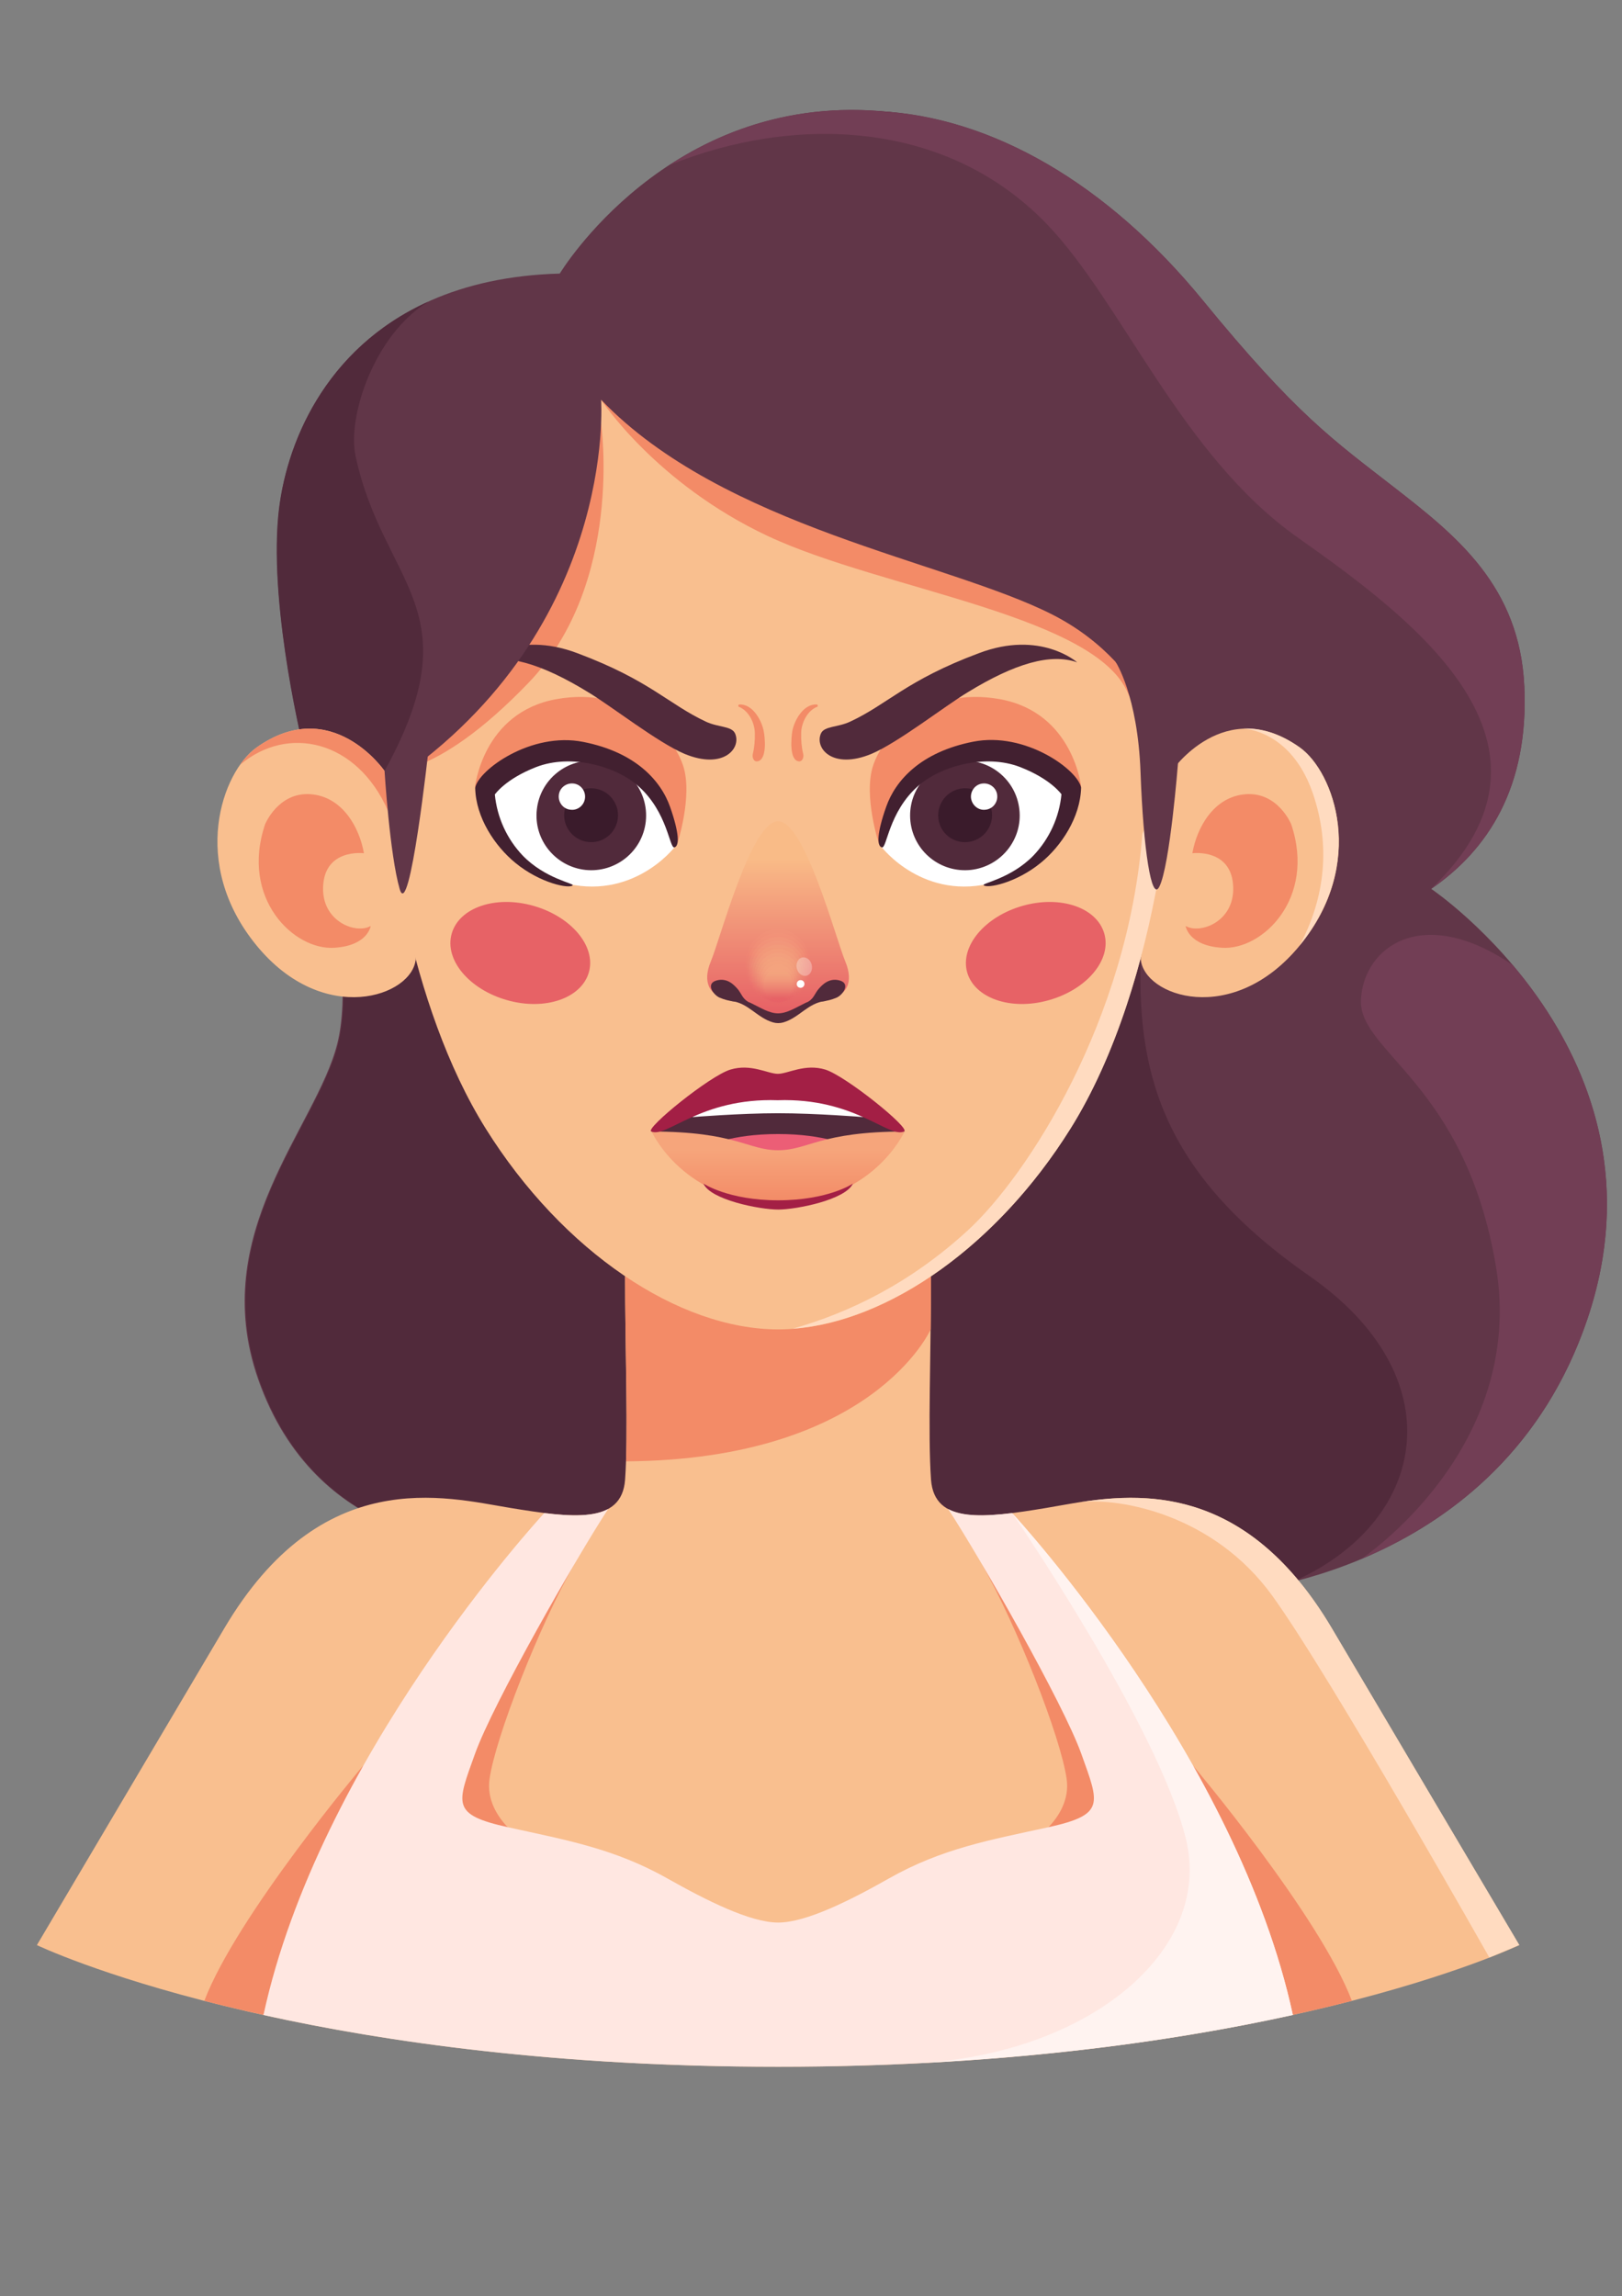 <?xml version="1.0" encoding="utf-8"?>
<!-- Generator: Adobe Illustrator 24.0.2, SVG Export Plug-In . SVG Version: 6.00 Build 0)  -->
<svg version="1.1" id="Camada_1" xmlns="http://www.w3.org/2000/svg" xmlns:xlink="http://www.w3.org/1999/xlink" x="0px" y="0px"
	 viewBox="0 0 1683.8 2383.9" style="enable-background:new 0 0 1683.8 2383.9;" xml:space="preserve">
<rect x="0" y="0" width="1683.8" height="2383.9" fill="#808080" stroke="none"/>
<style type="text/css">
	.st0{fill:#613648;}
	.st1{fill:#512A3B;}
	.st2{fill:#723E55;}
	.st3{fill:#F9BF8F;}
	.st4{fill:#FFDBC0;}
	.st5{fill:#F38B67;}
	.st6{fill:#FFE7E1;}
	.st7{fill:#FFF3F0;}
	.st8{fill:url(#SVGID_1_);}
	.st9{fill:url(#SVGID_2_);fill-opacity:0;}
	.st10{opacity:6.000000e-02;fill:url(#SVGID_3_);enable-background:new    ;}
	.st11{opacity:0.13;fill:url(#SVGID_4_);enable-background:new    ;}
	.st12{opacity:0.19;fill:url(#SVGID_5_);enable-background:new    ;}
	.st13{opacity:0.25;fill:url(#SVGID_6_);enable-background:new    ;}
	.st14{opacity:0.32;fill:url(#SVGID_7_);enable-background:new    ;}
	.st15{opacity:0.38;fill:url(#SVGID_8_);enable-background:new    ;}
	.st16{opacity:0.45;fill:url(#SVGID_9_);enable-background:new    ;}
	.st17{opacity:0.51;fill:url(#SVGID_10_);enable-background:new    ;}
	.st18{opacity:0.57;fill:url(#SVGID_11_);enable-background:new    ;}
	.st19{opacity:0.64;fill:url(#SVGID_12_);enable-background:new    ;}
	.st20{opacity:0.7;fill:url(#SVGID_13_);enable-background:new    ;}
	.st21{opacity:0.3;fill:#FFFFFF;enable-background:new    ;}
	.st22{fill:#FFFFFF;}
	.st23{fill:#3A1B2B;}
	.st24{fill:#422030;}
	.st25{fill:#E76266;}
	.st26{fill:#EC5E76;}
	.st27{fill:url(#SVGID_14_);}
	.st28{fill:#A31F45;}
</style>
<title>person angry</title>
<path class="st0" d="M913,115.4c116.7,6.1,236.3,75.1,335.4,196.1c98.1,120,136.3,145.7,199.7,195.1
	c63.4,49.4,129.6,101.8,134.3,206.2s-37.8,169.6-96.6,210c0,0,254.7,171.9,162.1,446.4c-90.3,267.9-371.4,284.4-371.4,284.4
	s-162.9,148.1-469.3,89.3s-316.8-141.1-316.8-141.1s-162.5,1.9-222.5-170.2c-52.9-151.8,60.2-260.6,82.2-348
	c23.6-92.8-34.7-303.6-34.7-303.6s28.7-318.1,291.5-456.9S913,115.4,913,115.4z"/>
<path class="st1" d="M1347.1,1639.8c136.5-63.6,161.4-211.2,12.5-314.9s-179.4-205.6-175.4-329.6l-829.7-10.9
	c3.3,37.6,3.1,73.2-3.4,99.3c-22.2,87.4-135.3,196.2-82.2,348c60,172.1,222.5,170.2,222.5,170.2s10.3,82.2,316.8,141.1
	c306.4,58.8,469.3-89.3,469.3-89.3s28.6-1.7,70.1-12.6L1347.1,1639.8z"/>
<path class="st2" d="M1412.8,1037.8c-2.7,54.6,108.1,86.6,140.1,276.7s-139.9,304-140.1,304.1c84.9-35.6,187-106.9,235.2-249.5
	c55.2-163.9-13.4-291.3-77.6-367.2C1476.6,937.8,1415.5,983.2,1412.8,1037.8z"/>
<path class="st3" d="M1216.4,800.4c0,0,54.8-79.9,133-24.3c35.5,25.3,69.8,120,0,205.3s-162.5,52.9-165.2,14L1216.4,800.4z"/>
<path class="st4" d="M1349.4,776c-21.5-15.3-41.2-20.3-58.6-19.7c9,0.8,51.7,7.3,72.3,68c18,53.1,12.8,107.1-13.8,157
	C1419.1,896,1384.8,801.3,1349.4,776z"/>
<path class="st5" d="M1340.4,855.7c0,0-13.6-33.5-47-31.2c-33.3,2.3-51,34.7-55.6,61.3c0,0,41.2-5.4,42.4,35.3
	c1.1,36.2-34.7,48.9-49.4,40.2c0,0,2.7,20.3,37.4,22.6C1310.1,987,1366.4,933,1340.4,855.7z"/>
<path class="st3" d="M648.9,1324.9c0,76.1,3.4,164.6,0,211.2c-3.4,46.6-54.6,39.9-119.4,29.3c-67.5-11.1-195.7-45.8-296.7,125.1
	C124.9,1873,38.3,2019.3,38.3,2019.3s262.4,126.3,769.3,126.3s769.5-126.3,769.5-126.3s-86.6-146.2-194.5-328.7
	c-101.2-171-229.4-136.3-296.7-125.1c-64.8,10.7-115.9,17.2-119.4-29.3c-3.4-46.6,0-135.1,0-211.2H648.9z"/>
<path class="st5" d="M597.1,1622.2c-37.4,65.4-82.8,181.5-88.9,224.6c-6.1,43.1,44.5,70.3,44.5,70.3s-114.2-6.9-107.7-31.8
	C451.5,1860.4,597.1,1622.2,597.1,1622.2z"/>
<path class="st5" d="M1018.4,1622.2c37.4,65.4,82.8,181.5,88.9,224.6s-44.5,70.3-44.5,70.3s114.2-6.9,107.7-31.8
	S1018.4,1622.2,1018.4,1622.2z"/>
<path class="st5" d="M273.4,2091.7l103.7-258.9c0,0-131.5,156-165,244.4C231.1,2082.1,251.6,2086.9,273.4,2091.7z"/>
<path class="st5" d="M1342.1,2091.7l-103.7-258.9c0,0,131.5,156,165,244.4C1384.4,2082.1,1363.9,2086.9,1342.1,2091.7z"/>
<path class="st5" d="M966.1,1380.1c0.2-18.6,0.4-37.2,0.4-55.2H648.9c0,66.7,2.7,143,1,192.2l0,0
	C906.3,1515.4,966.1,1380.3,966.1,1380.1z"/>
<path class="st6" d="M631.3,1566.6L631.3,1566.6c-14.9,8-38.3,7.7-66.3,4.2c-7.9,8.6-234,255.5-291.5,521.1
	c127.4,28.2,306.1,53.7,534.3,53.7s406.9-25.7,534.3-53.7c-57.5-265.6-283.6-512.5-291.5-521.1c-28,3.4-51.4,3.8-66.3-4.2l0,0
	c33,50.4,119.4,201.6,138.2,254.1c18.8,52.5,24.9,63.2-34.5,76.3c-59.4,13-110,21.8-165.2,53.1c-40.6,23-86.1,45.8-115,45.8
	c-28.9,0-74.2-22.8-115-45.8c-55.2-31.2-105.6-39.9-165.2-53.1c-59.6-13.2-53.3-23.8-34.5-76.3
	C511.9,1768.2,598.3,1617,631.3,1566.6z"/>
<path class="st4" d="M1122.5,1559.3L1122.5,1559.3c40.2-4.2,137,12.5,198.4,97.5c61.3,85.1,225,375.2,225.2,375.4l0.4-0.2l30.7-12.8
	c0,0-86.6-146.2-194.5-328.7C1297.6,1546.8,1193.6,1548.6,1122.5,1559.3z"/>
<path class="st7" d="M955.5,2141.7c158.9-8,288-28.2,386.6-50c-57.5-265.6-283.6-512.5-291.5-521.1c0,0,151.2,220.4,180.3,337.7
	C1259.9,2024.4,1131.8,2131,955.5,2141.7z"/>
<path class="st3" d="M807.8,1380.1c-102.9,0-223.5-80.3-303.6-208.5S397.8,851.9,397.8,761.1c0-226.3,183.6-409.9,409.9-409.9
	s409.9,183.6,409.9,409.9c0,90.8-26.3,282.3-106.4,410.5C1031.2,1299.8,910.7,1380.1,807.8,1380.1z"/>
<path class="st5" d="M822.5,759c2.1-11.3,11.7-28.6,25.5-27.6c1,0,1.3,1.9,0.4,2.3c-10.3,4-16.5,16.7-16.7,27.2
	c-0.2,7.3,0.4,14.8,2.1,21.8c0.8,3.1-0.6,8.2-4.6,7.7C819.1,789.1,821.4,765.7,822.5,759z"/>
<path class="st5" d="M792.8,759c-2.1-11.3-11.7-28.6-25.5-27.6c-0.8,0-1.3,1.9-0.4,2.3c10.3,4,16.5,16.7,16.7,27.2
	c0.2,7.3-0.4,14.8-2.1,21.8c-0.8,3.1,0.6,8.2,4.6,7.7C796.5,789.1,794.2,765.7,792.8,759z"/>
<path class="st5" d="M624,439.7c0,0,24,165.8-75.3,269.1s-149.3,91.6-149.3,91.6L624,439.7z"/>
<path class="st5" d="M624,415c0,0,56.5,86.8,173.3,141.6c120.7,56.5,346.3,82.8,375.1,166.9c0,0,0-104.8-175.7-188.2
	C865.8,473,624,415,624,415z"/>
<path class="st4" d="M1185.9,865.5c-14.8,193.4-119.2,354.9-181.3,411.9c-60.2,55.2-123.4,85.5-181.7,102
	c99.5-7.3,212.2-85.9,288.4-207.7c47.5-75.9,75.9-174,91.2-260.3l13.8-111v-0.2L1185.9,865.5z"/>
<linearGradient id="SVGID_1_" gradientUnits="userSpaceOnUse" x1="807.763" y1="891.22" x2="807.763" y2="1048.698">
	<stop  offset="0" style="stop-color:#F9BB87"/>
	<stop  offset="1" style="stop-color:#E76266"/>
</linearGradient>
<path class="st8" d="M877.5,998.1c-10-23.8-41.8-145.5-69.8-145.5c-28,0-59.8,121.7-69.8,145.5s3.1,32.6,3.1,32.6l13.8-2.3
	c0,0,35.5,28.2,52.9,28.2s52.9-28.2,52.9-28.2l13.8,2.3C874.5,1030.7,887.5,1022.1,877.5,998.1z"/>
<linearGradient id="SVGID_2_" gradientUnits="userSpaceOnUse" x1="807.571" y1="976.063" x2="807.571" y2="1040.132">
	<stop  offset="0" style="stop-color:#F4A47E"/>
	<stop  offset="0.23" style="stop-color:#F29B7B"/>
	<stop  offset="0.62" style="stop-color:#ED8272"/>
	<stop  offset="1" style="stop-color:#E76266"/>
</linearGradient>
<path class="st9" d="M771.5,1000.1c0-21.8,16.1-39.7,36-39.7c19.9,0,36,17.8,36,39.7s-16.1,43.3-36,43.3
	C787.6,1043.4,771.5,1022.1,771.5,1000.1z"/>
<linearGradient id="SVGID_3_" gradientUnits="userSpaceOnUse" x1="807.571" y1="979.283" x2="807.571" y2="1039.806">
	<stop  offset="0" style="stop-color:#F4A47E"/>
	<stop  offset="0.23" style="stop-color:#F29B7B"/>
	<stop  offset="0.62" style="stop-color:#ED8272"/>
	<stop  offset="1" style="stop-color:#E76266"/>
</linearGradient>
<path class="st10" d="M773.5,1002.2c0-20.7,15.3-37.6,34.1-37.6c18.8,0,34.1,16.9,34.1,37.6s-15.3,40.8-34.1,40.8
	C788.8,1043,773.5,1022.9,773.5,1002.2z"/>
<linearGradient id="SVGID_4_" gradientUnits="userSpaceOnUse" x1="807.763" y1="982.503" x2="807.763" y2="1039.48">
	<stop  offset="0" style="stop-color:#F4A47E"/>
	<stop  offset="0.23" style="stop-color:#F29B7B"/>
	<stop  offset="0.62" style="stop-color:#ED8272"/>
	<stop  offset="1" style="stop-color:#E76266"/>
</linearGradient>
<path class="st11" d="M775.6,1004.1c0-19.5,14.4-35.5,32.2-35.5c17.8,0,32.2,15.9,32.2,35.5s-14.4,38.3-32.2,38.3
	C789.9,1042.4,775.6,1023.6,775.6,1004.1z"/>
<linearGradient id="SVGID_5_" gradientUnits="userSpaceOnUse" x1="807.763" y1="985.722" x2="807.763" y2="1039.154">
	<stop  offset="0" style="stop-color:#F4A47E"/>
	<stop  offset="0.23" style="stop-color:#F29B7B"/>
	<stop  offset="0.62" style="stop-color:#ED8272"/>
	<stop  offset="1" style="stop-color:#E76266"/>
</linearGradient>
<path class="st12" d="M777.5,1006c0-18.4,13.6-33.3,30.3-33.3c16.7,0,30.3,14.9,30.3,33.3c0,18.4-13.6,35.8-30.3,35.8
	C791.1,1041.8,777.5,1024.4,777.5,1006z"/>
<linearGradient id="SVGID_6_" gradientUnits="userSpaceOnUse" x1="807.763" y1="988.961" x2="807.763" y2="1038.829">
	<stop  offset="0" style="stop-color:#F4A47E"/>
	<stop  offset="0.23" style="stop-color:#F29B7B"/>
	<stop  offset="0.62" style="stop-color:#ED8272"/>
	<stop  offset="1" style="stop-color:#E76266"/>
</linearGradient>
<path class="st13" d="M779.4,1007.9c0-17.2,12.6-31.2,28.4-31.2c15.7,0,28.4,14,28.4,31.2s-12.6,33.3-28.4,33.3
	C792,1041.3,779.4,1025.2,779.4,1007.9z"/>
<linearGradient id="SVGID_7_" gradientUnits="userSpaceOnUse" x1="807.763" y1="992.181" x2="807.763" y2="1038.503">
	<stop  offset="0" style="stop-color:#F4A47E"/>
	<stop  offset="0.23" style="stop-color:#F29B7B"/>
	<stop  offset="0.62" style="stop-color:#ED8272"/>
	<stop  offset="1" style="stop-color:#E76266"/>
</linearGradient>
<path class="st14" d="M781.3,1009.8c0-16.1,11.9-29.1,26.4-29.1c14.6,0,26.4,13,26.4,29.1c0,16.1-11.9,31-26.4,31
	C793.2,1040.9,781.3,1025.9,781.3,1009.8z"/>
<linearGradient id="SVGID_8_" gradientUnits="userSpaceOnUse" x1="807.763" y1="995.401" x2="807.763" y2="1038.177">
	<stop  offset="0" style="stop-color:#F4A47E"/>
	<stop  offset="0.23" style="stop-color:#F29B7B"/>
	<stop  offset="0.62" style="stop-color:#ED8272"/>
	<stop  offset="1" style="stop-color:#E76266"/>
</linearGradient>
<path class="st15" d="M783.2,1011.9c0-14.9,10.9-26.8,24.5-26.8c13.6,0,24.5,12.1,24.5,26.8c0,14.8-10.9,28.6-24.5,28.6
	C794.2,1040.5,783.2,1026.7,783.2,1011.9z"/>
<linearGradient id="SVGID_9_" gradientUnits="userSpaceOnUse" x1="807.763" y1="998.62" x2="807.763" y2="1037.851">
	<stop  offset="0" style="stop-color:#F4A47E"/>
	<stop  offset="0.23" style="stop-color:#F29B7B"/>
	<stop  offset="0.62" style="stop-color:#ED8272"/>
	<stop  offset="1" style="stop-color:#E76266"/>
</linearGradient>
<path class="st16" d="M785.1,1013.9c0-13.6,10.2-24.7,22.6-24.7c12.5,0,22.6,11.1,22.6,24.7c0,13.6-10.2,26.1-22.6,26.1
	C795.3,1039.9,785.1,1027.5,785.1,1013.9z"/>
<linearGradient id="SVGID_10_" gradientUnits="userSpaceOnUse" x1="807.571" y1="1001.84" x2="807.571" y2="1037.525">
	<stop  offset="0" style="stop-color:#F4A47E"/>
	<stop  offset="0.23" style="stop-color:#F29B7B"/>
	<stop  offset="0.62" style="stop-color:#ED8272"/>
	<stop  offset="1" style="stop-color:#E76266"/>
</linearGradient>
<path class="st17" d="M787.1,1015.8c0-12.5,9.2-22.6,20.5-22.6s20.5,10.2,20.5,22.6s-9.2,23.6-20.5,23.6S787.1,1028.2,787.1,1015.8z
	"/>
<linearGradient id="SVGID_11_" gradientUnits="userSpaceOnUse" x1="807.763" y1="1005.06" x2="807.763" y2="1037.2">
	<stop  offset="0" style="stop-color:#F4A47E"/>
	<stop  offset="0.23" style="stop-color:#F29B7B"/>
	<stop  offset="0.62" style="stop-color:#ED8272"/>
	<stop  offset="1" style="stop-color:#E76266"/>
</linearGradient>
<path class="st18" d="M789.2,1017.7c0-11.3,8.2-20.5,18.6-20.5s18.6,9.2,18.6,20.5c0,11.3-8.4,21.1-18.6,21.1
	C797.6,1038.8,789.2,1029,789.2,1017.7z"/>
<linearGradient id="SVGID_12_" gradientUnits="userSpaceOnUse" x1="807.763" y1="1008.28" x2="807.763" y2="1036.874">
	<stop  offset="0" style="stop-color:#F4A47E"/>
	<stop  offset="0.23" style="stop-color:#F29B7B"/>
	<stop  offset="0.62" style="stop-color:#ED8272"/>
	<stop  offset="1" style="stop-color:#E76266"/>
</linearGradient>
<path class="st19" d="M791.1,1019.6c0-10.2,7.5-18.4,16.7-18.4c9.2,0,16.7,8.2,16.7,18.4s-7.5,18.8-16.7,18.8
	C798.6,1038.4,791.1,1029.8,791.1,1019.6z"/>
<linearGradient id="SVGID_13_" gradientUnits="userSpaceOnUse" x1="807.763" y1="1011.499" x2="807.763" y2="1036.548">
	<stop  offset="0" style="stop-color:#F4A47E"/>
	<stop  offset="0.23" style="stop-color:#F29B7B"/>
	<stop  offset="0.62" style="stop-color:#ED8272"/>
	<stop  offset="1" style="stop-color:#E76266"/>
</linearGradient>
<path class="st20" d="M793,1021.5c0-9,6.7-16.3,14.8-16.3c8,0,14.8,7.3,14.8,16.3c0,9-6.5,16.3-14.8,16.3S793,1030.5,793,1021.5z"/>
<path class="st21" d="M842.6,1001.4c1.3,5.2-1,10.3-5.2,11.5c-4.2,1.1-8.8-2.1-10.2-7.3c-1.3-5.2,1-10.3,5.2-11.5
	C836.7,993,841.3,996.2,842.6,1001.4z"/>
<path class="st22" d="M827.1,1021.5c0-2.1,1.7-4,4-4c2.3,0,4,1.7,4,4c0,2.1-1.7,4-4,4l0,0C828.8,1025.5,827.1,1023.8,827.1,1021.5z"
	/>
<path class="st1" d="M856.4,1038.2c-6.9-1-14,0-20.1,2.9c-10.3,5-19.2,10.9-28.6,10.9c-9.4,0-18.2-5.9-28.6-10.9
	c-6.3-2.9-13.4-3.8-20.1-2.9c-0.4,0-0.6,1-0.2,1c17.8,1.7,27,17.4,43.7,22.2c3.4,1,7.3,1,10.7,0c16.5-4.8,25.9-20.5,43.7-22.2
	C857.2,1039.2,856.8,1038.2,856.4,1038.2z"/>
<path class="st1" d="M853.2,1039.7c5.4-0.6,10.3-1.9,15.3-4c6.9-3.1,14.9-15.1,2.5-18c-10.3-2.5-17.2,4.2-21.7,9.6
	c-3.4,4.2-4.6,9.2-10.2,12.6L853.2,1039.7z"/>
<path class="st1" d="M762.3,1039.7c-5.4-0.6-10.3-1.9-15.3-4c-6.9-3.1-14.9-15.1-2.5-18c10.3-2.5,17.2,4.2,21.7,9.6
	c3.4,4.2,4.6,9.2,10.2,12.6L762.3,1039.7z"/>
<path class="st22" d="M700.1,879.7c0,0-4.2-79.2-76.9-99.3c-72.6-20.1-119.4,37.9-119.4,37.9s-0.6,75.3,78.8,97.5
	C656.4,936.6,700.1,879.7,700.1,879.7z"/>
<path class="st5" d="M703.1,875.9c0,0,16.3-49.6,6.1-80.9s-54.6-83-131.5-69.2c-76.9,13.8-84.7,91.8-84.7,91.8s47.1-58.1,129.9-37
	C688.9,797.1,703.1,875.9,703.1,875.9z"/>
<path class="st1" d="M557.3,840.4c3.4-31.2,31.4-53.7,62.7-50.4c31.2,3.4,53.7,31.4,50.4,62.7c-3.4,31.2-31.4,53.7-62.7,50.4l0,0
	C576.3,899.6,553.8,871.5,557.3,840.4z"/>
<path class="st23" d="M641.4,849.4c1.7-15.3-9.4-29.1-24.7-30.9c-15.3-1.7-29.1,9.4-30.9,24.7c-1.7,15.3,9.4,29.1,24.7,30.9
	C625.9,875.9,639.7,864.9,641.4,849.4L641.4,849.4z"/>
<path class="st22" d="M607.3,828.5c0.8-7.5-4.6-14.4-12.1-15.1c-7.5-0.8-14.4,4.6-15.1,12.1c-0.8,7.5,4.6,14.4,12.1,15.1l0,0
	C599.8,841.6,606.5,836,607.3,828.5z"/>
<path class="st24" d="M700.1,879.7c-5.2,1.3-6.9-36.2-37-63.2c-23.4-21.1-70.3-34.3-106.7-20.1c-32,12.5-42.7,28.4-42.7,28.4
	c2.3,23.8,12.5,46.2,29.1,63.6c23.2,23.8,53.3,28.6,51.7,30.7c-3.1,3.8-33.5-1.9-59.6-23.4c-20.9-17.1-41-46.8-41.6-77.8
	c3.1-18.2,57.7-58.5,112.1-47.7c54.4,10.7,80.7,40.2,90.3,67.7C705.2,865.1,705.4,878.4,700.1,879.7z"/>
<path class="st1" d="M732.8,749.2c13,6.1,26.8,4.4,30.3,12.3c6.7,15.3-12.1,37.9-52.5,21.1c-27.4-11.5-76.7-50-99.7-63.8
	c-49.4-30.3-86.4-40.8-113.8-31.2c0,0,38.1-33.9,102.5-9.4C674.6,706.3,693.9,731,732.8,749.2z"/>
<path class="st0" d="M624,415c0,0,18,245.3-226.1,403.8L316,780c0,0-36.2-144.7-27-244.2c9.2-99.5,80.3-245.9,292.1-251.8
	c0,0,112.1-186.3,332.5-168.7c304.1,24.3,416.8,413.8,302.8,685c0,0-15.1-106.9-124-162.3C983.5,582.6,751.2,547.6,624,415z"/>
<path class="st1" d="M399.2,800.4c93-168.7-1.3-192.6-30.1-327c-8.8-40.8,19.5-126.1,75.5-160.2
	c-107.7,48.7-148.9,148.7-155.8,222.7c-9.2,99.7,27,244.2,27,244.2l71.9,33.9C391.7,809.6,396.3,805.7,399.2,800.4z"/>
<path class="st2" d="M1582.4,712.8c-4.6-104.4-70.7-156.8-134.3-206.2c-63.6-49.4-101.6-75.1-199.7-195.1
	c-98.5-120.4-217.3-189.2-333.5-195.9l-1.3-0.2c-91.8-7.5-164.8,20.7-218.7,56c127.6-51.6,285.9-48.5,391.5,60.9
	c78.6,81.6,139.5,240.1,260.6,325.6c119.8,84.7,295.5,214.8,138.8,364.7C1544.7,882.2,1587.2,817,1582.4,712.8z"/>
<path class="st0" d="M1230.9,618.3l-8,173.8c0,0-8.4,107.3-19.5,128.6c-8,15.7-16.5-38.5-19.4-118.8
	c-2.9-80.3-25.9-114.8-25.9-114.8l72.8-73.4"/>
<path class="st3" d="M399.2,800.4c0,0-54.8-79.9-133-24.3c-35.5,25.3-69.8,120,0,205.3s162.5,52.9,165.4,14L399.2,800.4z"/>
<path class="st5" d="M399.2,800.4c0,0-54.8-79.9-133-24.3c-6.5,5-12.3,11.1-16.9,17.8c49.8-42,121.5-25.3,153.5,47.9l1.1-12.5
	L399.2,800.4z"/>
<path class="st0" d="M399.2,800.4c0,0,5.4,87,15.7,122.5S445,777,445,777L399.2,800.4z"/>
<path class="st5" d="M275.2,855.7c0,0,13.6-33.5,47-31.2c33.3,2.3,51,34.7,55.6,61.3c0,0-41.2-5.4-42.4,35.3
	c-1.1,36.2,34.7,48.9,49.4,40.2c0,0-2.7,20.3-37.4,22.6C305.4,987,249.1,933,275.2,855.7z"/>
<path class="st22" d="M915.5,879.7c0,0,4.4-79.2,76.9-99.3c72.4-20.1,119.4,37.9,119.4,37.9s0.6,75.3-78.8,97.5
	C959.2,936.6,915.5,879.7,915.5,879.7z"/>
<path class="st5" d="M912.4,875.9c0,0-16.3-49.6-6.1-80.9s54.6-83,131.5-69.2c76.9,13.8,84.7,91.8,84.7,91.8s-47.1-58.1-129.9-37
	C926.4,797.1,912.4,875.9,912.4,875.9z"/>
<path class="st1" d="M1058.2,840.4c-3.4-31.2-31.4-53.7-62.7-50.4c-31.2,3.4-53.7,31.4-50.4,62.7c3.4,31.2,31.4,53.7,62.7,50.4l0,0
	C1039.1,899.6,1061.7,871.5,1058.2,840.4z"/>
<path class="st23" d="M974.1,849.4c-1.7-15.3,9.4-29.1,24.7-30.9c15.3-1.7,29.1,9.4,30.9,24.7c1.7,15.3-9.4,29.1-24.7,30.9
	C989.4,875.9,975.6,864.8,974.1,849.4L974.1,849.4z"/>
<path class="st22" d="M1008,828.5c-0.8-7.5,4.6-14.4,12.1-15.1c7.5-0.8,14.4,4.6,15.1,12.1c0.8,7.5-4.6,14.4-12.1,15.1l0,0
	C1015.7,841.6,1009,836,1008,828.5z"/>
<path class="st24" d="M915.5,879.7c5.2,1.3,6.9-36.2,37-63.2c23.4-21.1,70.3-34.3,106.7-20.1c32,12.5,42.7,28.2,42.7,28.2
	c-2.3,23.8-12.5,46.2-29.1,63.6c-23.2,23.8-53.3,28.6-51.7,30.7c3.1,3.8,33.5-1.9,59.6-23.4c20.9-17.1,40.8-46.8,41.6-77.8
	c-3.1-18.2-57.7-58.5-112.1-47.7c-54.4,10.7-80.7,40.2-90.3,67.7C910.3,864.9,910.1,878.4,915.5,879.7z"/>
<path class="st25" d="M1004,1009.4c7.7,27,45.6,40.1,84.9,28.9c39.3-11.1,65.2-41.8,57.5-69c-7.7-27.2-45.6-40.1-84.9-28.9
	C1022.2,951.6,996.5,982.4,1004,1009.4z"/>
<path class="st1" d="M807.8,1130c-42.5,0-131.3,44.7-131.3,44.7s54.6,43.5,131.3,43.5s131.3-43.5,131.3-43.5S849.7,1130,807.8,1130z
	"/>
<path class="st26" d="M807.8,1177.3c-49.6,0-73.6,12.6-73.6,12.6l73.6,15.3l73.6-15.3C881.4,1190,857.4,1177.3,807.8,1177.3z"/>
<path class="st22" d="M719,1159.7c0,0,49.4-4,88.7-4c39.3,0,88.7,4,88.7,4s-17.2-29.7-88.7-29.7S719,1159.7,719,1159.7z"/>
<linearGradient id="SVGID_14_" gradientUnits="userSpaceOnUse" x1="807.763" y1="1193.451" x2="807.763" y2="1247.497">
	<stop  offset="0" style="stop-color:#F6A57B"/>
	<stop  offset="1" style="stop-color:#F38B67"/>
</linearGradient>
<path class="st27" d="M939,1174.7c-87.8,0-99.8,19.4-131.3,19.4c-31.4,0-43.7-19.4-131.3-19.4c0,0,33.5,74.2,131.3,74.4l0,0
	C905.7,1248.8,939,1174.7,939,1174.7z"/>
<path class="st28" d="M856.8,1110.4c-21.3-6.5-38.9,4.4-49.3,4.4s-27.8-10.9-49.3-4.4c-21.5,6.5-88.4,60.9-82.2,64.2
	c16.1,7.3,50.8-35.1,131.3-32.4c80.5-2.7,115.2,39.9,131.3,32.4C945.4,1171.4,878.3,1117.2,856.8,1110.4z"/>
<path class="st28" d="M807.8,1246.1c-51.9,0-77.6-17.4-77.6-17.4c7.3,16.9,58.3,27,77.6,27c19.4,0,70.3-10.3,77.6-27
	C885.4,1228.9,859.7,1246.1,807.8,1246.1z"/>
<path class="st1" d="M882.5,749.2c-13,6.1-26.8,4.4-30.3,12.3c-6.7,15.3,12.1,37.9,52.5,21.1c27.4-11.5,76.7-50,99.7-63.8
	c49.4-30.3,86.4-40.8,113.8-31.2c0,0-38.1-33.9-102.3-9.4C940.8,706.3,921.6,731,882.5,749.2z"/>
<path class="st25" d="M611.3,1009.4c-7.7,27-45.6,40.1-84.9,28.9c-39.3-11.1-65.2-41.8-57.5-69c7.7-27.2,45.6-40.1,84.9-28.9
	S619,982.4,611.3,1009.4z"/>
</svg>
